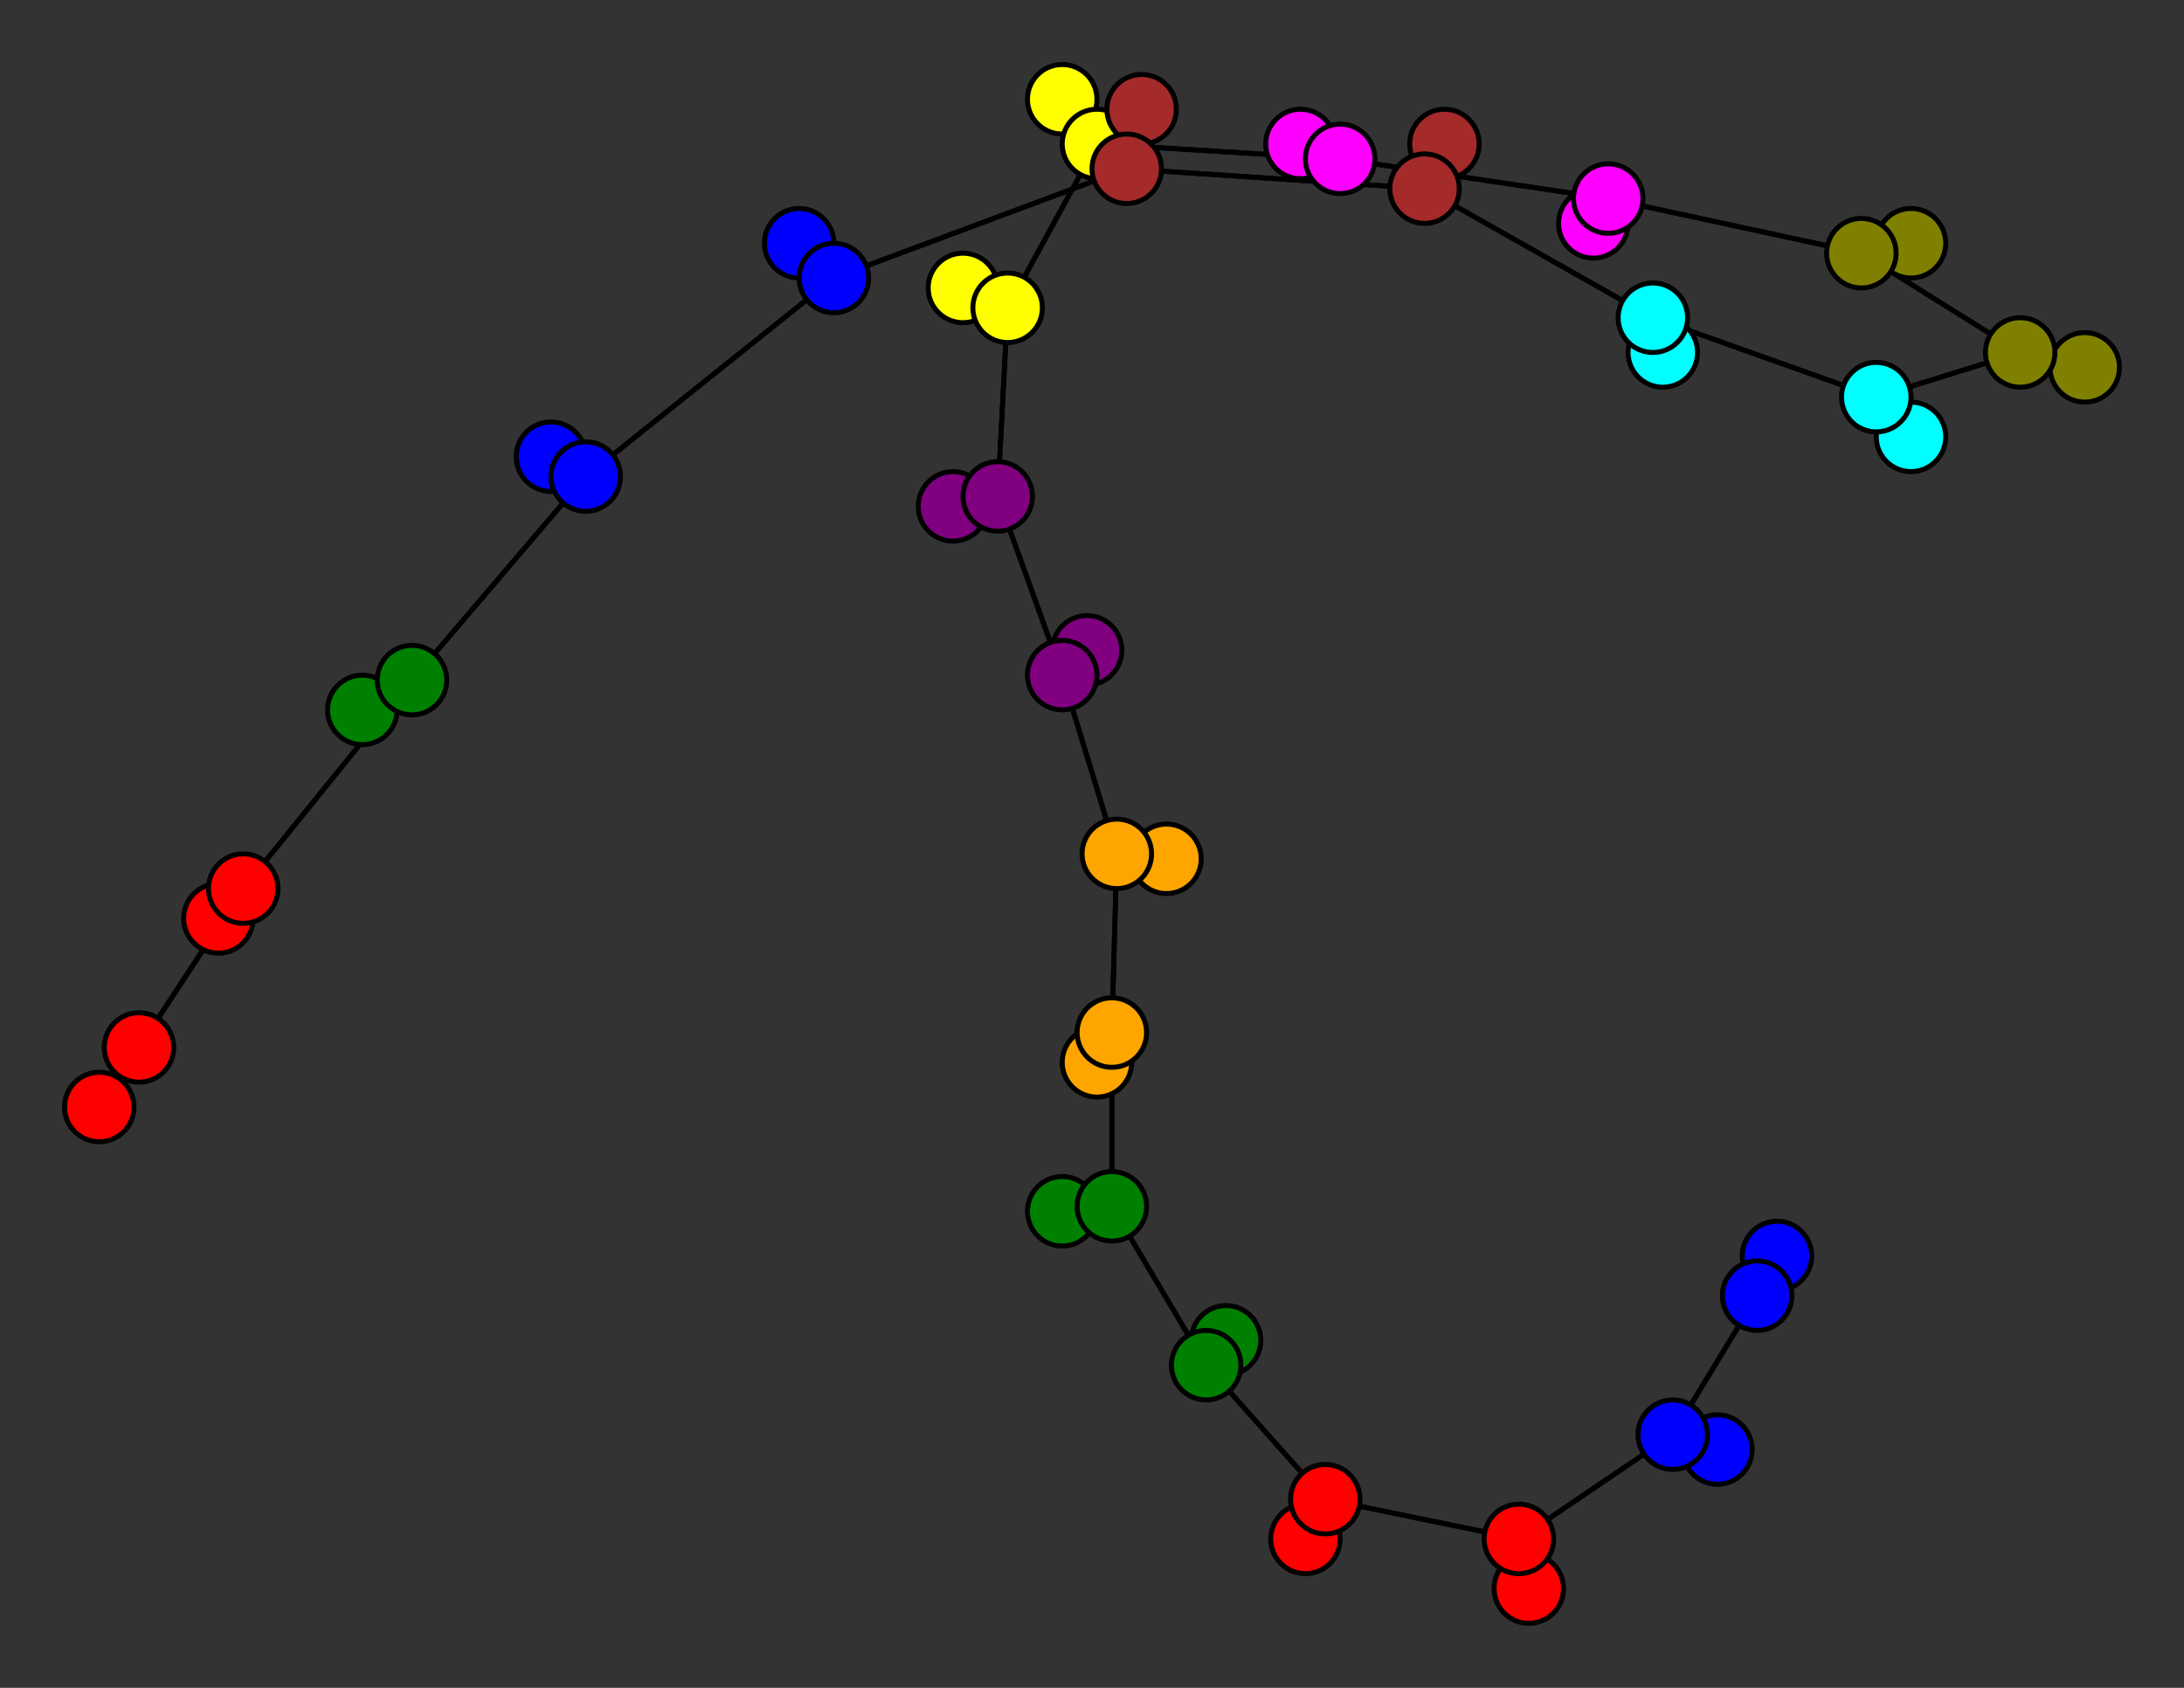 <svg width="440" height="340" xmlns="http://www.w3.org/2000/svg">
<rect width="100%" height="100%" fill="#333333" stroke="none"/>
<path stroke-width="1" stroke="black" d="M 358 253 354 261"/>
<path stroke-width="1" stroke="black" d="M 333 64 287 38"/>
<path stroke-width="1" stroke="black" d="M 333 64 335 71"/>
<path stroke-width="1" stroke="black" d="M 333 64 378 80"/>
<path stroke-width="1" stroke="black" d="M 335 71 333 64"/>
<path stroke-width="1" stroke="black" d="M 378 80 333 64"/>
<path stroke-width="1" stroke="black" d="M 378 80 385 88"/>
<path stroke-width="1" stroke="black" d="M 378 80 407 71"/>
<path stroke-width="1" stroke="black" d="M 385 88 378 80"/>
<path stroke-width="1" stroke="black" d="M 407 71 378 80"/>
<path stroke-width="1" stroke="black" d="M 291 29 287 38"/>
<path stroke-width="1" stroke="black" d="M 407 71 420 74"/>
<path stroke-width="1" stroke="black" d="M 420 74 407 71"/>
<path stroke-width="1" stroke="black" d="M 375 51 407 71"/>
<path stroke-width="1" stroke="black" d="M 375 51 385 49"/>
<path stroke-width="1" stroke="black" d="M 375 51 324 40"/>
<path stroke-width="1" stroke="black" d="M 385 49 375 51"/>
<path stroke-width="1" stroke="black" d="M 324 40 375 51"/>
<path stroke-width="1" stroke="black" d="M 324 40 321 45"/>
<path stroke-width="1" stroke="black" d="M 324 40 270 32"/>
<path stroke-width="1" stroke="black" d="M 321 45 324 40"/>
<path stroke-width="1" stroke="black" d="M 407 71 375 51"/>
<path stroke-width="1" stroke="black" d="M 287 38 333 64"/>
<path stroke-width="1" stroke="black" d="M 287 38 291 29"/>
<path stroke-width="1" stroke="black" d="M 287 38 227 34"/>
<path stroke-width="1" stroke="black" d="M 20 223 28 211"/>
<path stroke-width="1" stroke="black" d="M 49 179 28 211"/>
<path stroke-width="1" stroke="black" d="M 49 179 44 185"/>
<path stroke-width="1" stroke="black" d="M 49 179 83 137"/>
<path stroke-width="1" stroke="black" d="M 44 185 49 179"/>
<path stroke-width="1" stroke="black" d="M 83 137 49 179"/>
<path stroke-width="1" stroke="black" d="M 83 137 73 143"/>
<path stroke-width="1" stroke="black" d="M 83 137 118 96"/>
<path stroke-width="1" stroke="black" d="M 73 143 83 137"/>
<path stroke-width="1" stroke="black" d="M 118 96 83 137"/>
<path stroke-width="1" stroke="black" d="M 118 96 111 92"/>
<path stroke-width="1" stroke="black" d="M 118 96 168 56"/>
<path stroke-width="1" stroke="black" d="M 111 92 118 96"/>
<path stroke-width="1" stroke="black" d="M 168 56 118 96"/>
<path stroke-width="1" stroke="black" d="M 168 56 161 49"/>
<path stroke-width="1" stroke="black" d="M 168 56 227 34"/>
<path stroke-width="1" stroke="black" d="M 161 49 168 56"/>
<path stroke-width="1" stroke="black" d="M 227 34 168 56"/>
<path stroke-width="1" stroke="black" d="M 227 34 230 22"/>
<path stroke-width="1" stroke="black" d="M 227 34 287 38"/>
<path stroke-width="1" stroke="black" d="M 230 22 227 34"/>
<path stroke-width="1" stroke="black" d="M 270 32 324 40"/>
<path stroke-width="1" stroke="black" d="M 270 32 262 29"/>
<path stroke-width="1" stroke="black" d="M 270 32 221 29"/>
<path stroke-width="1" stroke="black" d="M 262 29 270 32"/>
<path stroke-width="1" stroke="black" d="M 224 243 214 244"/>
<path stroke-width="1" stroke="black" d="M 224 243 243 275"/>
<path stroke-width="1" stroke="black" d="M 214 244 224 243"/>
<path stroke-width="1" stroke="black" d="M 243 275 224 243"/>
<path stroke-width="1" stroke="black" d="M 243 275 247 270"/>
<path stroke-width="1" stroke="black" d="M 243 275 267 302"/>
<path stroke-width="1" stroke="black" d="M 247 270 243 275"/>
<path stroke-width="1" stroke="black" d="M 267 302 243 275"/>
<path stroke-width="1" stroke="black" d="M 267 302 263 310"/>
<path stroke-width="1" stroke="black" d="M 267 302 306 310"/>
<path stroke-width="1" stroke="black" d="M 263 310 267 302"/>
<path stroke-width="1" stroke="black" d="M 306 310 267 302"/>
<path stroke-width="1" stroke="black" d="M 306 310 308 320"/>
<path stroke-width="1" stroke="black" d="M 306 310 337 289"/>
<path stroke-width="1" stroke="black" d="M 308 320 306 310"/>
<path stroke-width="1" stroke="black" d="M 337 289 306 310"/>
<path stroke-width="1" stroke="black" d="M 337 289 346 292"/>
<path stroke-width="1" stroke="black" d="M 337 289 354 261"/>
<path stroke-width="1" stroke="black" d="M 346 292 337 289"/>
<path stroke-width="1" stroke="black" d="M 354 261 337 289"/>
<path stroke-width="1" stroke="black" d="M 354 261 358 253"/>
<path stroke-width="1" stroke="black" d="M 224 243 224 208"/>
<path stroke-width="1" stroke="black" d="M 28 211 49 179"/>
<path stroke-width="1" stroke="black" d="M 221 214 224 208"/>
<path stroke-width="1" stroke="black" d="M 224 208 221 214"/>
<path stroke-width="1" stroke="black" d="M 221 29 270 32"/>
<path stroke-width="1" stroke="black" d="M 221 29 214 20"/>
<path stroke-width="1" stroke="black" d="M 221 29 203 62"/>
<path stroke-width="1" stroke="black" d="M 214 20 221 29"/>
<path stroke-width="1" stroke="black" d="M 203 62 221 29"/>
<path stroke-width="1" stroke="black" d="M 203 62 194 58"/>
<path stroke-width="1" stroke="black" d="M 203 62 201 100"/>
<path stroke-width="1" stroke="black" d="M 194 58 203 62"/>
<path stroke-width="1" stroke="black" d="M 201 100 203 62"/>
<path stroke-width="1" stroke="black" d="M 201 100 192 102"/>
<path stroke-width="1" stroke="black" d="M 201 100 214 136"/>
<path stroke-width="1" stroke="black" d="M 192 102 201 100"/>
<path stroke-width="1" stroke="black" d="M 214 136 201 100"/>
<path stroke-width="1" stroke="black" d="M 214 136 219 131"/>
<path stroke-width="1" stroke="black" d="M 214 136 225 172"/>
<path stroke-width="1" stroke="black" d="M 219 131 214 136"/>
<path stroke-width="1" stroke="black" d="M 225 172 214 136"/>
<path stroke-width="1" stroke="black" d="M 225 172 235 173"/>
<path stroke-width="1" stroke="black" d="M 225 172 224 208"/>
<path stroke-width="1" stroke="black" d="M 235 173 225 172"/>
<path stroke-width="1" stroke="black" d="M 224 208 225 172"/>
<path stroke-width="1" stroke="black" d="M 224 208 224 243"/>
<path stroke-width="1" stroke="black" d="M 28 211 20 223"/>
<circle cx="358" cy="253" r="7.0" style="fill:blue;stroke:black;stroke-width:1.0"/>
<circle cx="354" cy="261" r="7.0" style="fill:blue;stroke:black;stroke-width:1.0"/>
<circle cx="346" cy="292" r="7.0" style="fill:blue;stroke:black;stroke-width:1.0"/>
<circle cx="337" cy="289" r="7.0" style="fill:blue;stroke:black;stroke-width:1.0"/>
<circle cx="308" cy="320" r="7.0" style="fill:red;stroke:black;stroke-width:1.0"/>
<circle cx="306" cy="310" r="7.0" style="fill:red;stroke:black;stroke-width:1.0"/>
<circle cx="263" cy="310" r="7.0" style="fill:red;stroke:black;stroke-width:1.0"/>
<circle cx="267" cy="302" r="7.0" style="fill:red;stroke:black;stroke-width:1.0"/>
<circle cx="247" cy="270" r="7.0" style="fill:green;stroke:black;stroke-width:1.0"/>
<circle cx="243" cy="275" r="7.0" style="fill:green;stroke:black;stroke-width:1.0"/>
<circle cx="214" cy="244" r="7.0" style="fill:green;stroke:black;stroke-width:1.0"/>
<circle cx="224" cy="243" r="7.0" style="fill:green;stroke:black;stroke-width:1.0"/>
<circle cx="221" cy="214" r="7.0" style="fill:orange;stroke:black;stroke-width:1.0"/>
<circle cx="224" cy="208" r="7.0" style="fill:orange;stroke:black;stroke-width:1.0"/>
<circle cx="235" cy="173" r="7.0" style="fill:orange;stroke:black;stroke-width:1.0"/>
<circle cx="225" cy="172" r="7.0" style="fill:orange;stroke:black;stroke-width:1.0"/>
<circle cx="219" cy="131" r="7.0" style="fill:purple;stroke:black;stroke-width:1.0"/>
<circle cx="214" cy="136" r="7.0" style="fill:purple;stroke:black;stroke-width:1.0"/>
<circle cx="192" cy="102" r="7.0" style="fill:purple;stroke:black;stroke-width:1.0"/>
<circle cx="201" cy="100" r="7.0" style="fill:purple;stroke:black;stroke-width:1.0"/>
<circle cx="194" cy="58" r="7.0" style="fill:yellow;stroke:black;stroke-width:1.0"/>
<circle cx="203" cy="62" r="7.0" style="fill:yellow;stroke:black;stroke-width:1.0"/>
<circle cx="214" cy="20" r="7.0" style="fill:yellow;stroke:black;stroke-width:1.0"/>
<circle cx="221" cy="29" r="7.0" style="fill:yellow;stroke:black;stroke-width:1.0"/>
<circle cx="262" cy="29" r="7.0" style="fill:fuchsia;stroke:black;stroke-width:1.0"/>
<circle cx="270" cy="32" r="7.0" style="fill:fuchsia;stroke:black;stroke-width:1.0"/>
<circle cx="321" cy="45" r="7.0" style="fill:fuchsia;stroke:black;stroke-width:1.0"/>
<circle cx="324" cy="40" r="7.0" style="fill:fuchsia;stroke:black;stroke-width:1.0"/>
<circle cx="385" cy="49" r="7.0" style="fill:olive;stroke:black;stroke-width:1.0"/>
<circle cx="375" cy="51" r="7.0" style="fill:olive;stroke:black;stroke-width:1.0"/>
<circle cx="420" cy="74" r="7.0" style="fill:olive;stroke:black;stroke-width:1.0"/>
<circle cx="407" cy="71" r="7.0" style="fill:olive;stroke:black;stroke-width:1.0"/>
<circle cx="385" cy="88" r="7.0" style="fill:aqua;stroke:black;stroke-width:1.0"/>
<circle cx="378" cy="80" r="7.0" style="fill:aqua;stroke:black;stroke-width:1.0"/>
<circle cx="335" cy="71" r="7.0" style="fill:aqua;stroke:black;stroke-width:1.0"/>
<circle cx="333" cy="64" r="7.0" style="fill:aqua;stroke:black;stroke-width:1.0"/>
<circle cx="291" cy="29" r="7.0" style="fill:brown;stroke:black;stroke-width:1.0"/>
<circle cx="287" cy="38" r="7.0" style="fill:brown;stroke:black;stroke-width:1.0"/>
<circle cx="230" cy="22" r="7.0" style="fill:brown;stroke:black;stroke-width:1.0"/>
<circle cx="227" cy="34" r="7.0" style="fill:brown;stroke:black;stroke-width:1.0"/>
<circle cx="161" cy="49" r="7.0" style="fill:blue;stroke:black;stroke-width:1.0"/>
<circle cx="168" cy="56" r="7.0" style="fill:blue;stroke:black;stroke-width:1.0"/>
<circle cx="111" cy="92" r="7.0" style="fill:blue;stroke:black;stroke-width:1.0"/>
<circle cx="118" cy="96" r="7.0" style="fill:blue;stroke:black;stroke-width:1.0"/>
<circle cx="73" cy="143" r="7.0" style="fill:green;stroke:black;stroke-width:1.0"/>
<circle cx="83" cy="137" r="7.0" style="fill:green;stroke:black;stroke-width:1.0"/>
<circle cx="44" cy="185" r="7.0" style="fill:red;stroke:black;stroke-width:1.0"/>
<circle cx="49" cy="179" r="7.0" style="fill:red;stroke:black;stroke-width:1.0"/>
<circle cx="20" cy="223" r="7.0" style="fill:red;stroke:black;stroke-width:1.0"/>
<circle cx="28" cy="211" r="7.0" style="fill:red;stroke:black;stroke-width:1.0"/>
</svg>
